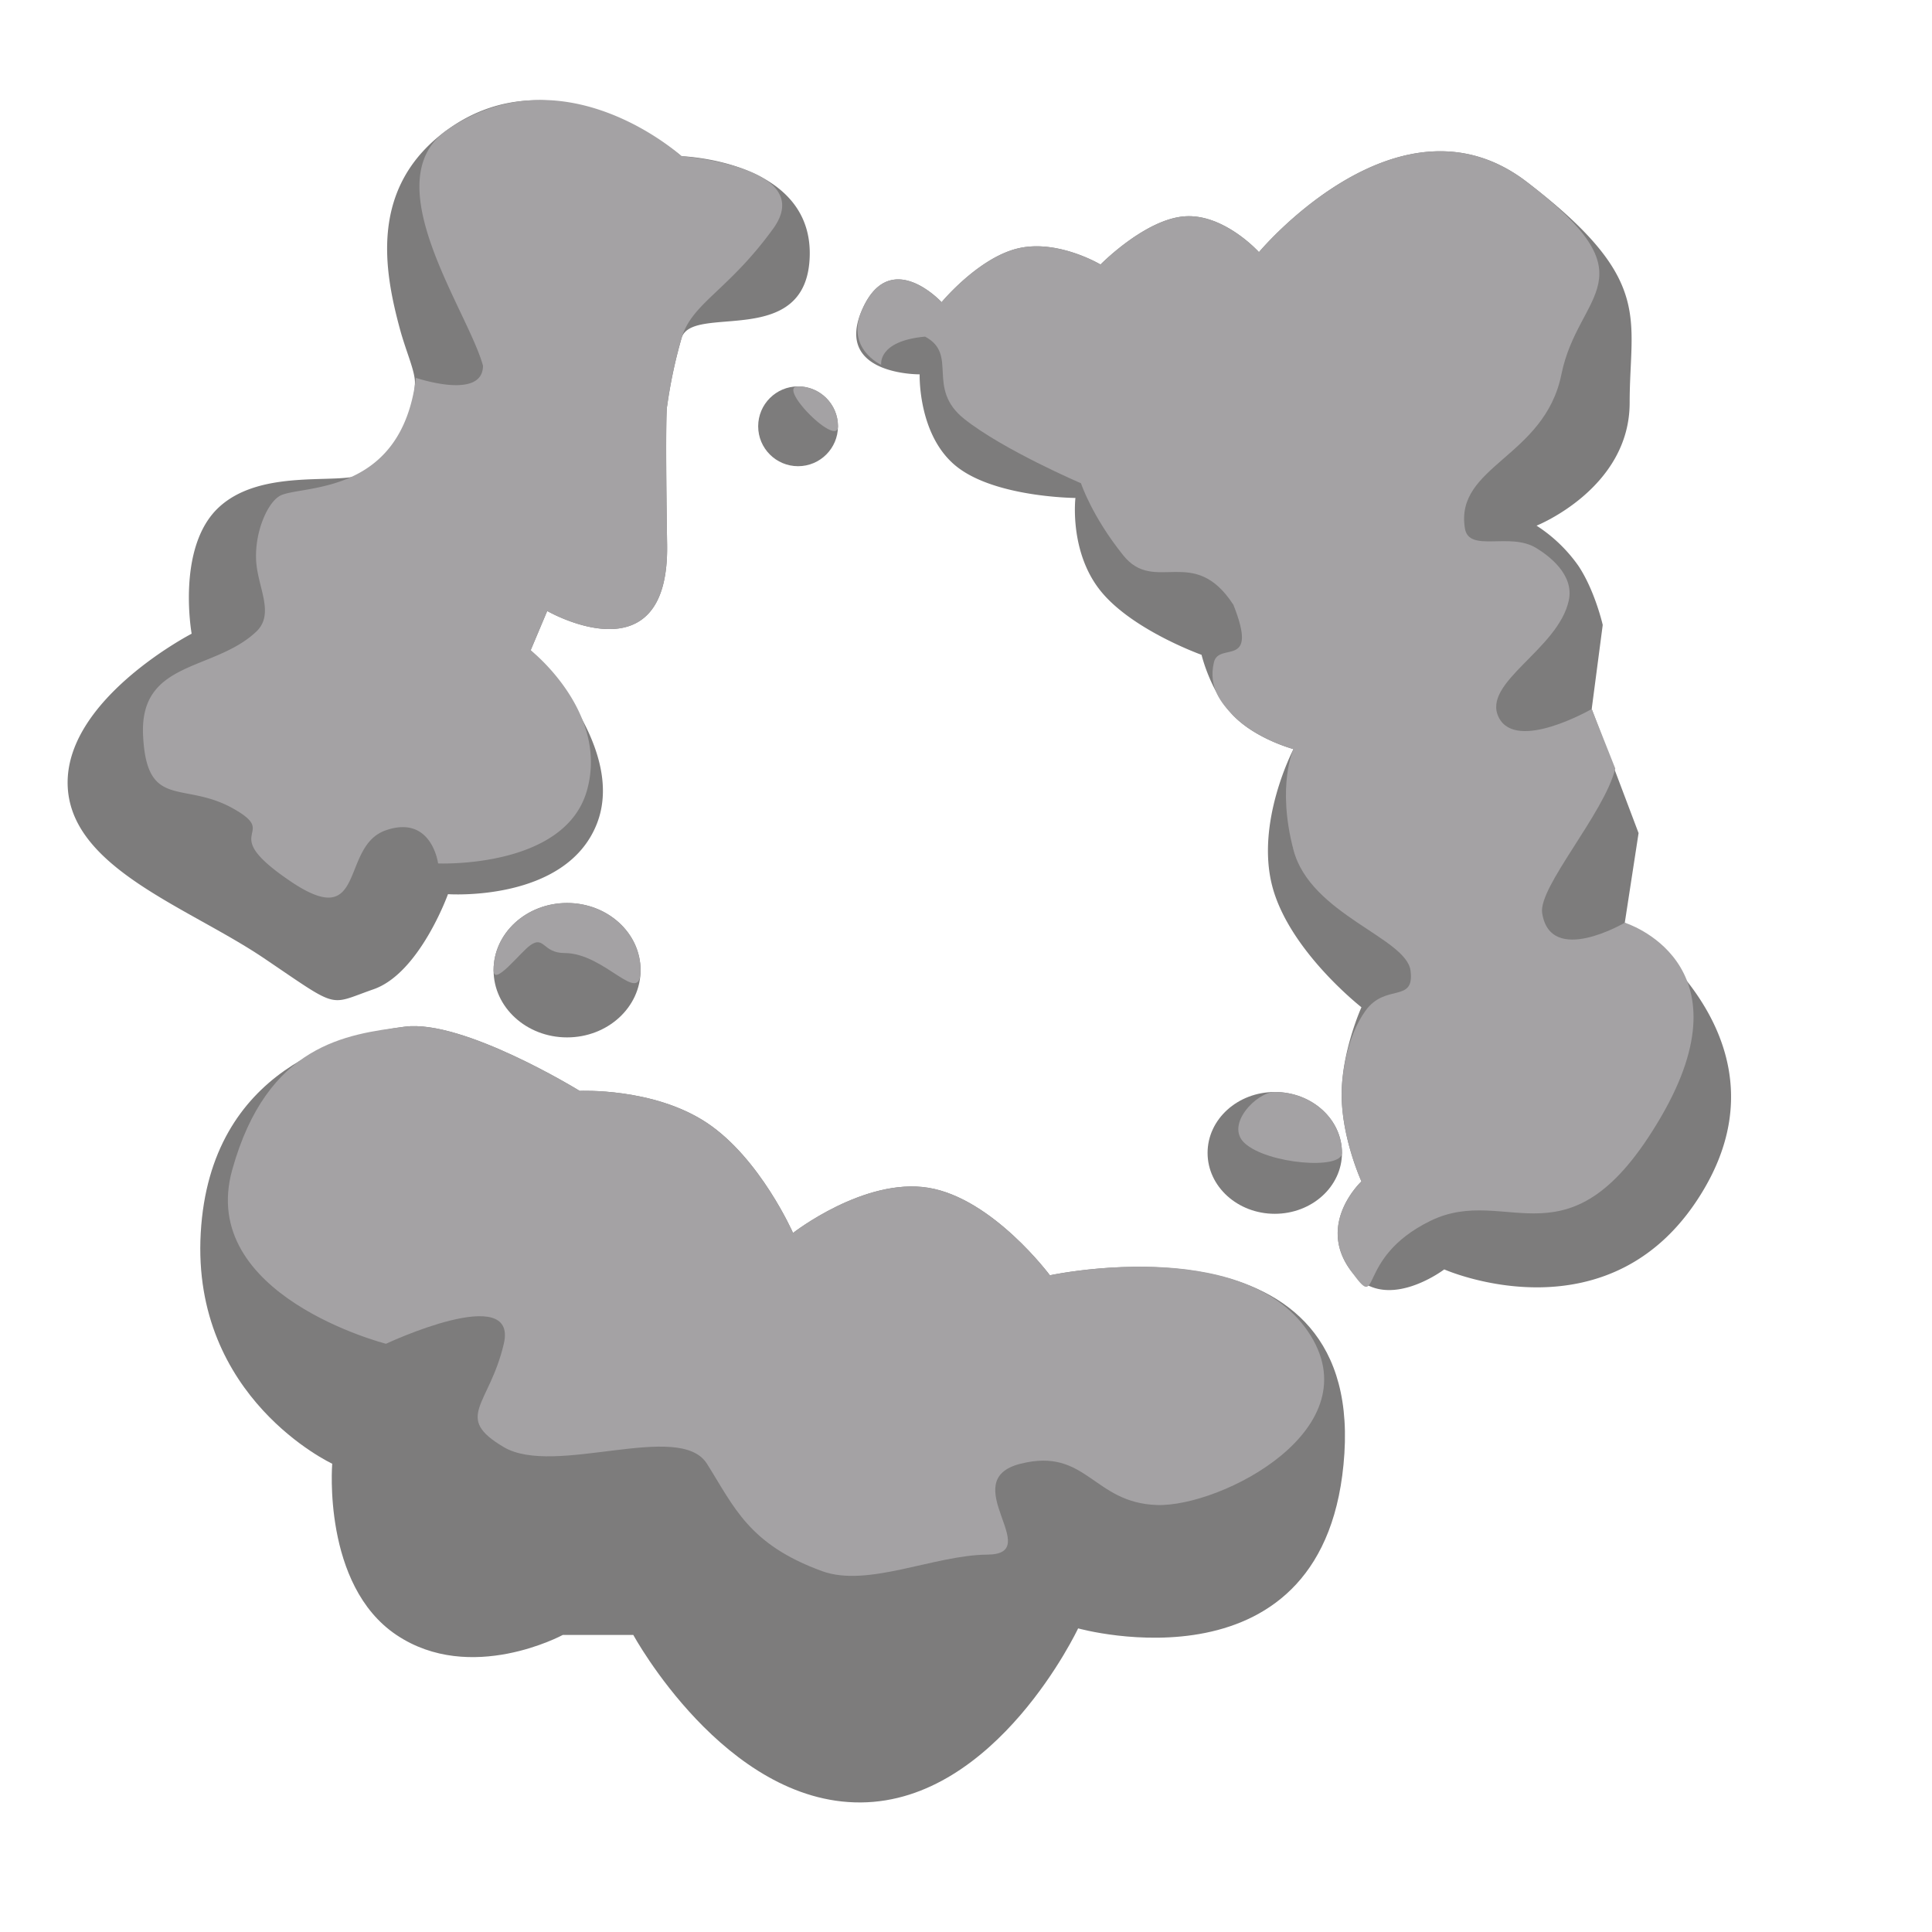 <svg xmlns="http://www.w3.org/2000/svg" xmlns:xlink="http://www.w3.org/1999/xlink" width="460" height="460" viewBox="0 0 460 460">
  <defs>
    <style>
      .cls-1 {
        clip-path: url(#clip-explosion-1_7);
      }

      .cls-2 {
        fill: #7d7c7c;
      }

      .cls-3 {
        fill: #a4a2a4;
      }
    </style>
    <clipPath id="clip-explosion-1_7">
      <rect width="460" height="460"/>
    </clipPath>
  </defs>
  <g id="explosion-1_7" class="cls-1">
    <path id="Pfad_50" data-name="Pfad 50" class="cls-2" d="M12810.5,1994.735s-27.723-17.082-41.612-15.289-46.373,9.745-48.613,49.117,31.307,54.941,31.307,54.941-2.407,28.9,15.29,40.772,39.6,0,39.6,0h16.8s21.787,40.1,54.157,39.876,51.748-41.444,51.748-41.444,59.7,16.746,63.4-41.668-70.119-42.4-70.119-42.4-13.609-18.314-28.9-20.834-32.259,10.753-32.259,10.753-7.8-17.754-20.5-26.21S12810.5,1994.735,12810.5,1994.735Z" transform="translate(-12672.482 -1735)"/>
    <path id="Pfad_51" data-name="Pfad 51" class="cls-3" d="M12810.5,1994.735s-27.723-17.082-41.612-15.289-32.767,4.13-41.117,34.087,36.611,41.413,36.611,41.413,31.5-14.765,28.054,0-12.091,17.469,0,24.609,41.834-6.4,48.362,3.949,9.949,19.212,27.432,25.582c10.9,3.971,26.685-3.85,39.374-3.937,13.822-.1-7.874-17.7,7.875-21.644s17.225,9.34,32.482,9.832,51.68-18.21,35.93-41.343-61.437-13.349-61.437-13.349-13.609-18.314-28.9-20.834-32.259,10.753-32.259,10.753-7.8-17.754-20.5-26.21S12810.5,1994.735,12810.5,1994.735Z" transform="translate(-12672.482 -1735)"/>
    <path id="Pfad_52" data-name="Pfad 52" class="cls-2" d="M12798.831,1889.821s23.131,22.64,15.749,41.343-35.436,16.734-35.436,16.734-6.768,18.826-17.719,22.64-7.875,4.922-26.086-7.383-46.756-21.656-46.756-41.835,29.53-35.437,29.53-35.437-3.69-20.548,6.4-30.022,28.546-5.414,33.959-7.875,12.3-11.32,12.8-21.656c.135-2.832-2.086-7.481-3.592-13.067-3.717-13.8-7.471-33.892,11.468-47.47,26.086-18.7,55.614,6.4,55.614,6.4s31.009.984,30.516,23.624-28.055,11.32-30.516,19.687a115.96,115.96,0,0,0-3.445,16.242s-.493.492,0,32.976-28.546,15.75-28.546,15.75Z" transform="translate(-12672.482 -1735)"/>
    <path id="Pfad_53" data-name="Pfad 53" class="cls-3" d="M12798.831,1889.821s18.659,14.647,13.408,33.357-35.449,17.4-35.449,17.4-1.522-11.692-12.474-7.878-4.438,24.449-22.649,12.145-1.969-10.832-13.786-17.4-20.493.5-21.335-17.4,16.826-15.144,26.915-24.618c4.57-4.292.3-10.631,0-17.069-.326-7.092,2.948-14.081,5.909-15.427,5.413-2.461,28.736.053,32.147-27.966,0,0,15.961,5.431,15.961-2.9-3.617-13.213-26.2-44.169-8.334-56.273,27.822-18.849,55.614,6.4,55.614,6.4s32.486,2.509,21.8,17.27-19.343,17.674-21.8,26.041a115.96,115.96,0,0,0-3.445,16.242s-.493.492,0,32.976-28.546,15.75-28.546,15.75Z" transform="translate(-12672.482 -1735)"/>
    <path id="Pfad_54" data-name="Pfad 54" class="cls-2" d="M13038.329,1860.157a35.971,35.971,0,0,1,9.963,9.567c3.938,5.908,5.793,14.066,5.793,14.066l-2.626,20.023,11.16,29.542-3.282,21.336s40.605,26.239,18.941,63.291-61.93,19.258-61.93,19.258-14.566,11.071-22.456,0,2.741-20.952,2.741-20.952-4.712-10.314-4.712-20.68,4.712-20.783,4.712-20.783-17.176-13.416-21.221-28.782,5.042-32.682,5.042-32.682-8.834-2.344-14.306-7.956-7.582-14.492-7.582-14.492-16.546-5.9-24.054-15.239-5.977-22.112-5.977-22.112-19-.112-28.274-7.47-8.815-21.963-8.815-21.963-20.394.224-13.782-15.2,19.011-1.979,19.011-1.979,8.73-10.571,18.19-12.812,19.647,3.847,19.647,3.847,10.514-10.729,19.944-11.467,17.78,8.516,17.78,8.516,33.339-40.04,63.759-16.733,24.5,32.163,24.5,52.591S13038.329,1860.157,13038.329,1860.157Z" transform="translate(-12672.482 -1735)"/>
    <path id="Pfad_55" data-name="Pfad 55" class="cls-3" d="M13021.273,1860.815c.964,5.847,10.646.815,16.945,4.646,3,1.823,9.118,6.327,7.786,12.5-2.531,11.724-20.879,19.585-16.661,27.882s22.115-2.026,22.115-2.026l5.614,14.165c-2.571,10.61-18.364,28.241-17.409,34.41,1.97,12.719,19.673,2.3,19.673,2.3s30.211,9.314,8.547,46.366-36.318,15.573-54.816,24.618-11.285,22.636-19.175,11.564,2.741-20.952,2.741-20.952-4.712-10.314-4.712-20.68c0-4.768,1.261-13.819,5.661-19.931,4.8-6.666,11.729-1.72,10.744-9.557s-23.827-13.377-27.872-28.743,0-24.017,0-24.017-8.834-2.344-14.306-7.956c-2.829-2.9-6.038-6.723-4.639-12.705,1.177-5.027,10.784,1.768,4.639-13.7-9.413-14.5-18.7-2.42-26.21-11.758s-10.079-17.173-10.079-17.173-18.486-7.936-27.759-15.294-1.327-15.382-9.371-19.626c-11.4,1.061-10.432,6.719-10.432,6.719s-8.534-3.837-4.634-12.938c6.611-15.426,19.011-1.979,19.011-1.979s8.73-10.571,18.19-12.812,19.647,3.847,19.647,3.847,10.514-10.729,19.944-11.467,17.78,8.516,17.78,8.516,33.339-40.04,63.759-16.733,12.262,26.021,8.253,45.83S13018.814,1845.9,13021.273,1860.815Z" transform="translate(-12672.482 -1735)"/>
    <circle id="Ellipse_5" data-name="Ellipse 5" class="cls-2" cx="9.5" cy="9.5" r="9.5" transform="translate(180.518 92)"/>
    <path id="Pfad_56" data-name="Pfad 56" class="cls-3" d="M9.5,0A9.5,9.5,0,0,1,19,9.5C19,14.747,4.253,0,9.5,0Z" transform="translate(180.518 92)"/>
    <ellipse id="Ellipse_6" data-name="Ellipse 6" class="cls-2" cx="16" cy="14.5" rx="16" ry="14.5" transform="translate(287.518 260)"/>
    <path id="Pfad_57" data-name="Pfad 57" class="cls-3" d="M16,0c8.837,0,16,6.492,16,14.5,0,4.108-17.81,2.646-23.2-2.347C4.105,7.8,11.7,0,16,0Z" transform="translate(287.518 260)"/>
    <ellipse id="Ellipse_7" data-name="Ellipse 7" class="cls-2" cx="17.5" cy="16" rx="17.5" ry="16" transform="translate(117.518 215)"/>
    <path id="Pfad_58" data-name="Pfad 58" class="cls-3" d="M17.5,0C27.165,0,35,7.163,35,16s-8.431-4.086-18.1-4.086c-5.18,0-4.8-4.156-8.093-1.9C6.421,11.647,0,20.1,0,16,0,7.163,7.835,0,17.5,0Z" transform="translate(117.518 215)"/>
  </g>
</svg>
